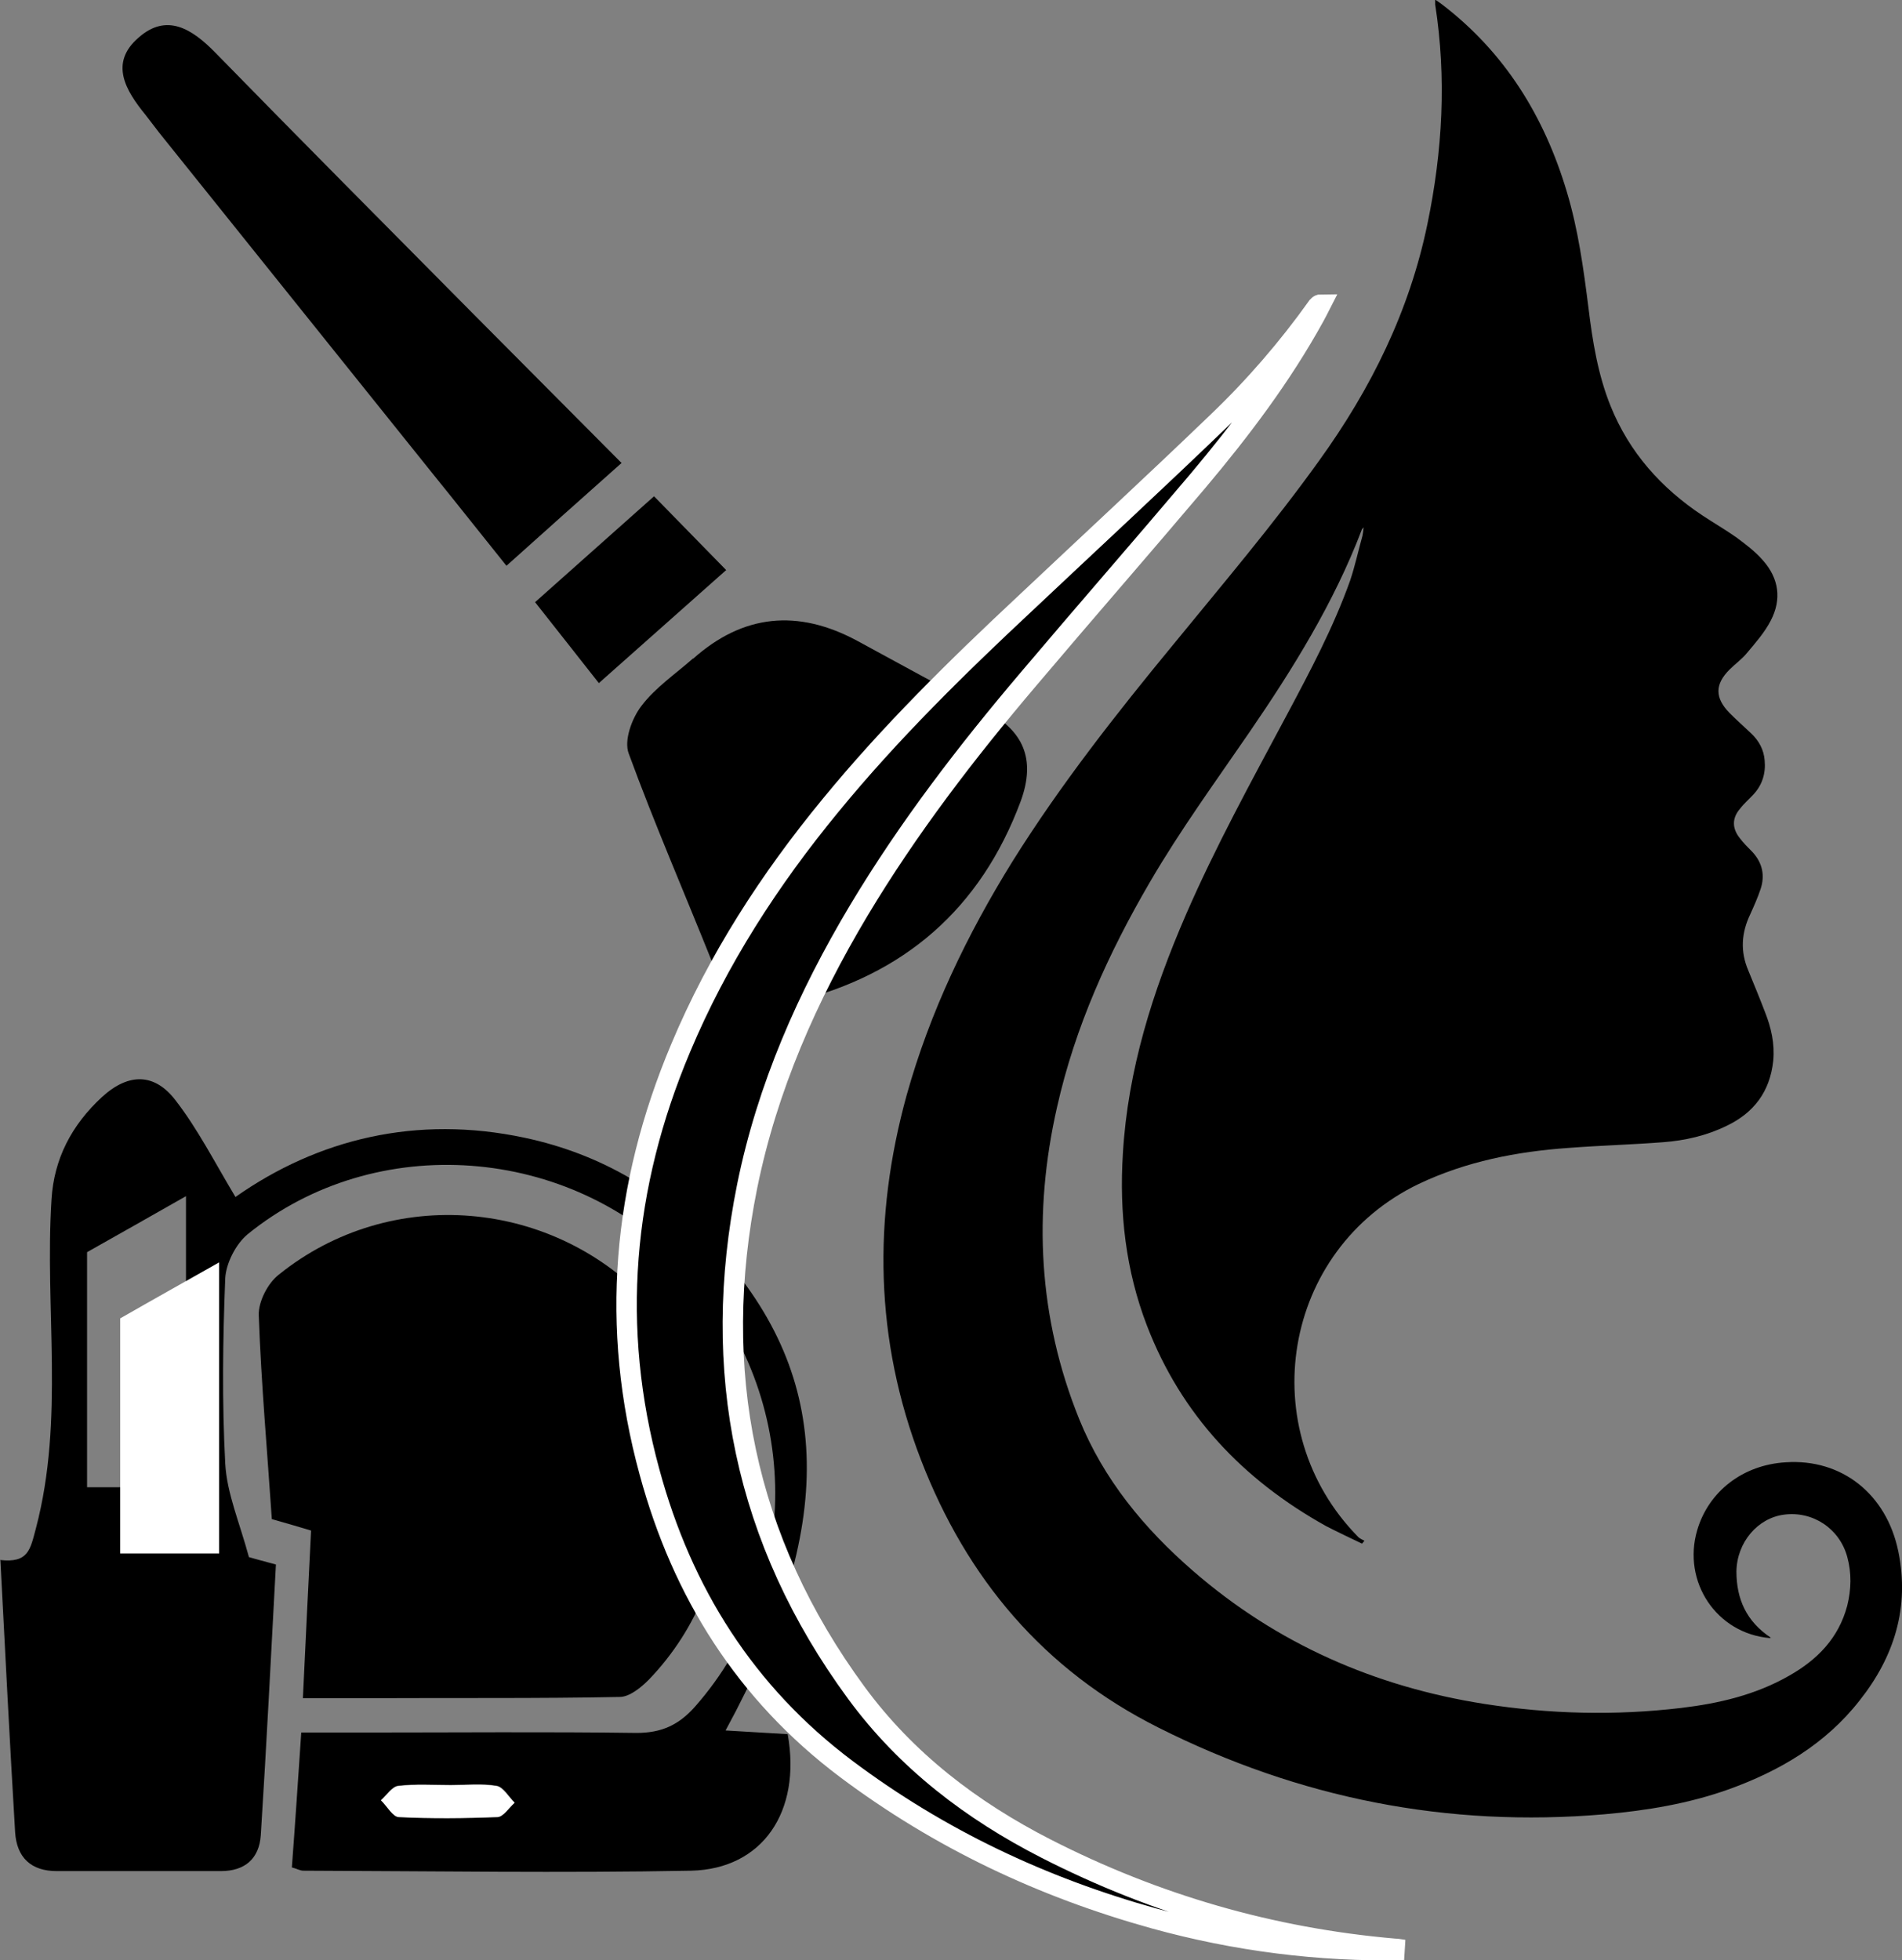 <?xml version="1.0" encoding="UTF-8"?>
<svg id="b" data-name="Layer 2" xmlns="http://www.w3.org/2000/svg" viewBox="0 0 46.53 47.95">
  <rect x="0" y="0" width="46.53" height="47.95" fill="#808080" stroke="none"/>
  <g id="c" data-name="Layer 1">
    <g>
      <path d="M7.41,41.54c.07-1.45,.13-2.74,.2-4.1-.27-.08-.53-.16-.96-.28-.11-1.64-.26-3.31-.32-4.99-.01-.33,.22-.78,.49-.99,2.74-2.21,6.74-1.87,9.12,.75,2.38,2.62,2.36,6.64-.07,9.16-.19,.19-.47,.42-.71,.42-2,.04-4,.02-6,.03-.54,0-1.09,0-1.74,0Z"/>
      <path d="M0,38.16c.7,.08,.74-.26,.88-.78,.7-2.66,.21-5.36,.38-8.04,.06-.99,.49-1.82,1.24-2.51,.66-.6,1.29-.57,1.79,.08,.55,.71,.96,1.52,1.47,2.37,2.02-1.42,4.43-2.01,7.07-1.45,1.88,.4,3.45,1.33,4.73,2.76,2.83,3.13,2.91,6.75,.19,11.74,.53,.03,1.04,.06,1.52,.09,.34,1.9-.62,3.3-2.36,3.34-3.16,.06-6.33,.01-9.49,0-.08,0-.16-.05-.28-.08,.08-1.06,.15-2.12,.23-3.3,.55,0,1.06,0,1.58,0,2.21,0,4.41-.02,6.62,.01,.61,0,1.03-.19,1.43-.64,2.71-3.07,2.61-7.76-.26-10.79-2.8-2.95-7.55-3.31-10.68-.77-.29,.24-.53,.71-.55,1.08-.06,1.51-.08,3.02,0,4.53,.04,.73,.35,1.44,.58,2.29,.1,.03,.36,.1,.66,.18-.12,2.23-.23,4.42-.37,6.62-.04,.58-.39,.88-.98,.88-1.34,0-2.67,0-4.01,0-.63,0-.98-.33-1.02-.95-.13-2.17-.24-4.34-.36-6.65Zm2.13-1.78h2.42v-7.12c-.83,.47-1.6,.91-2.42,1.37v5.75Zm8.9,7.28c-.43,0-.87-.03-1.29,.02-.15,.02-.28,.22-.42,.35,.14,.14,.28,.4,.44,.41,.8,.04,1.61,.04,2.41,0,.14,0,.28-.23,.42-.35-.14-.14-.27-.38-.44-.41-.36-.06-.74-.02-1.12-.02Z"/>
      <g>
        <path d="M16.96,16.11q1.82-1.62,4.02-.43c1.04,.57,2.08,1.13,3.12,1.69,.93,.5,1.25,1.19,.87,2.23-.98,2.63-2.85,4.25-5.56,4.91-.93,.23-1.61-.05-1.99-.98-.68-1.7-1.41-3.38-2.04-5.1-.12-.32,.08-.86,.31-1.16,.34-.45,.83-.78,1.26-1.16Z"/>
        <path d="M15.2,11.33c-.99,.88-1.84,1.64-2.81,2.51-.62-.77-1.21-1.52-1.81-2.26-2.23-2.78-4.46-5.56-6.69-8.34-.11-.14-.22-.29-.33-.43-.49-.6-.89-1.27-.17-1.89,.69-.61,1.31-.21,1.87,.36,2.09,2.14,4.2,4.26,6.3,6.38,1.19,1.2,2.38,2.39,3.65,3.67Z"/>
        <path d="M17.77,13.94l-3.12,2.77c-.53-.67-1.02-1.3-1.56-1.98l2.91-2.59c.59,.6,1.13,1.16,1.76,1.8Z"/>
      </g>
      <path d="M2.94,38v-5.75c.82-.47,1.59-.9,2.42-1.37v7.12H2.94Z" style="fill: #fff;"/>
      <path d="M11.03,43.67c.37,0,.76-.04,1.12,.02,.16,.03,.29,.27,.44,.41-.14,.12-.27,.34-.42,.35-.8,.03-1.61,.04-2.41,0-.15,0-.29-.27-.44-.41,.14-.12,.27-.33,.42-.35,.43-.05,.86-.02,1.29-.02Z" style="fill: #fff;"/>
      <g>
        <path d="M43.3,40.07c-1.31-.11-2.15-1.38-1.78-2.64,.28-.95,1.12-1.6,2.17-1.66,1.36-.09,2.46,.77,2.75,2.18,.28,1.37-.1,2.58-.95,3.65-.83,1.06-1.95,1.72-3.2,2.17-.98,.35-2.01,.52-3.04,.61-3.84,.33-7.47-.39-10.91-2.12-2.81-1.41-4.69-3.65-5.81-6.55-1.13-2.93-1.18-5.91-.35-8.92,.57-2.04,1.48-3.93,2.59-5.72,1.17-1.87,2.53-3.6,3.93-5.3,1.21-1.48,2.45-2.94,3.57-4.5,1.27-1.76,2.21-3.66,2.65-5.79,.37-1.78,.47-3.57,.19-5.37,0-.03,0-.06,0-.12,.07,.05,.12,.08,.17,.12,1.54,1.18,2.5,2.74,3.05,4.58,.28,.93,.41,1.89,.53,2.84,.1,.82,.23,1.63,.54,2.4,.46,1.14,1.24,2.01,2.25,2.68,.27,.18,.55,.34,.82,.53,.23,.17,.47,.35,.66,.57,.39,.44,.46,.95,.19,1.47-.15,.29-.37,.54-.58,.79-.12,.15-.29,.27-.43,.41-.36,.36-.36,.69,0,1.06,.17,.17,.35,.33,.53,.5,.19,.18,.31,.4,.33,.66,.03,.32-.06,.6-.27,.83-.11,.12-.23,.22-.33,.35-.2,.23-.2,.48-.01,.72,.09,.12,.2,.23,.31,.34,.25,.27,.31,.58,.2,.91-.07,.21-.16,.41-.25,.61-.22,.46-.25,.91-.05,1.38,.14,.34,.28,.68,.41,1.02,.15,.38,.24,.77,.2,1.19-.08,.75-.47,1.27-1.14,1.59-.49,.24-1.02,.36-1.55,.4-.77,.06-1.54,.08-2.32,.14-1.27,.09-2.5,.33-3.66,.88-3.35,1.61-4.07,6.01-1.48,8.64,.04,.04,.1,.06,.15,.09l-.06,.07c-.29-.14-.59-.28-.88-.43-2.03-1.13-3.54-2.72-4.38-4.9-.52-1.35-.68-2.76-.59-4.21,.12-2.05,.73-3.97,1.54-5.84,.73-1.68,1.61-3.28,2.47-4.89,.57-1.07,1.14-2.14,1.55-3.29,.12-.36,.2-.73,.3-1.09,.01-.05,.02-.11,.03-.21-.03,.04-.05,.05-.05,.07-.68,1.78-1.68,3.39-2.75,4.95-.83,1.21-1.69,2.39-2.43,3.66-1.01,1.73-1.83,3.54-2.27,5.5-.59,2.6-.46,5.15,.54,7.63,.6,1.48,1.59,2.68,2.79,3.72,2.05,1.78,4.45,2.83,7.12,3.25,1.6,.25,3.2,.29,4.81,.1,.93-.11,1.83-.32,2.65-.79,.69-.39,1.21-.92,1.42-1.71,.1-.4,.11-.8,0-1.2-.19-.69-.84-1.12-1.54-1.03-.65,.08-1.16,.68-1.17,1.39,0,.67,.24,1.22,.84,1.62Z"/>
        <path d="M34.34,47.7c-2.07,.04-4.11-.22-6.1-.77-2.74-.76-5.26-1.95-7.54-3.66-2.46-1.85-4.01-4.31-4.81-7.26-.97-3.54-.66-7,.76-10.37,.91-2.17,2.18-4.13,3.67-5.94,1.45-1.77,3.09-3.38,4.76-4.94,1.57-1.48,3.15-2.94,4.71-4.44,.9-.86,1.72-1.81,2.44-2.82,.02-.02,.04-.05,.08-.05-.05,.1-.11,.2-.16,.3-.8,1.45-1.79,2.76-2.85,4.02-1.37,1.62-2.76,3.21-4.13,4.83-1.52,1.79-2.95,3.65-4.16,5.67-1.26,2.11-2.24,4.33-2.73,6.74-.91,4.51-.07,8.67,2.67,12.4,1.22,1.66,2.82,2.88,4.64,3.81,2.68,1.37,5.52,2.19,8.52,2.45,.08,0,.16,.02,.24,.03Z" style="stroke: #fff; stroke-miterlimit: 10; stroke-width: .5px;"/>
      </g>
    </g>
  </g>
</svg>